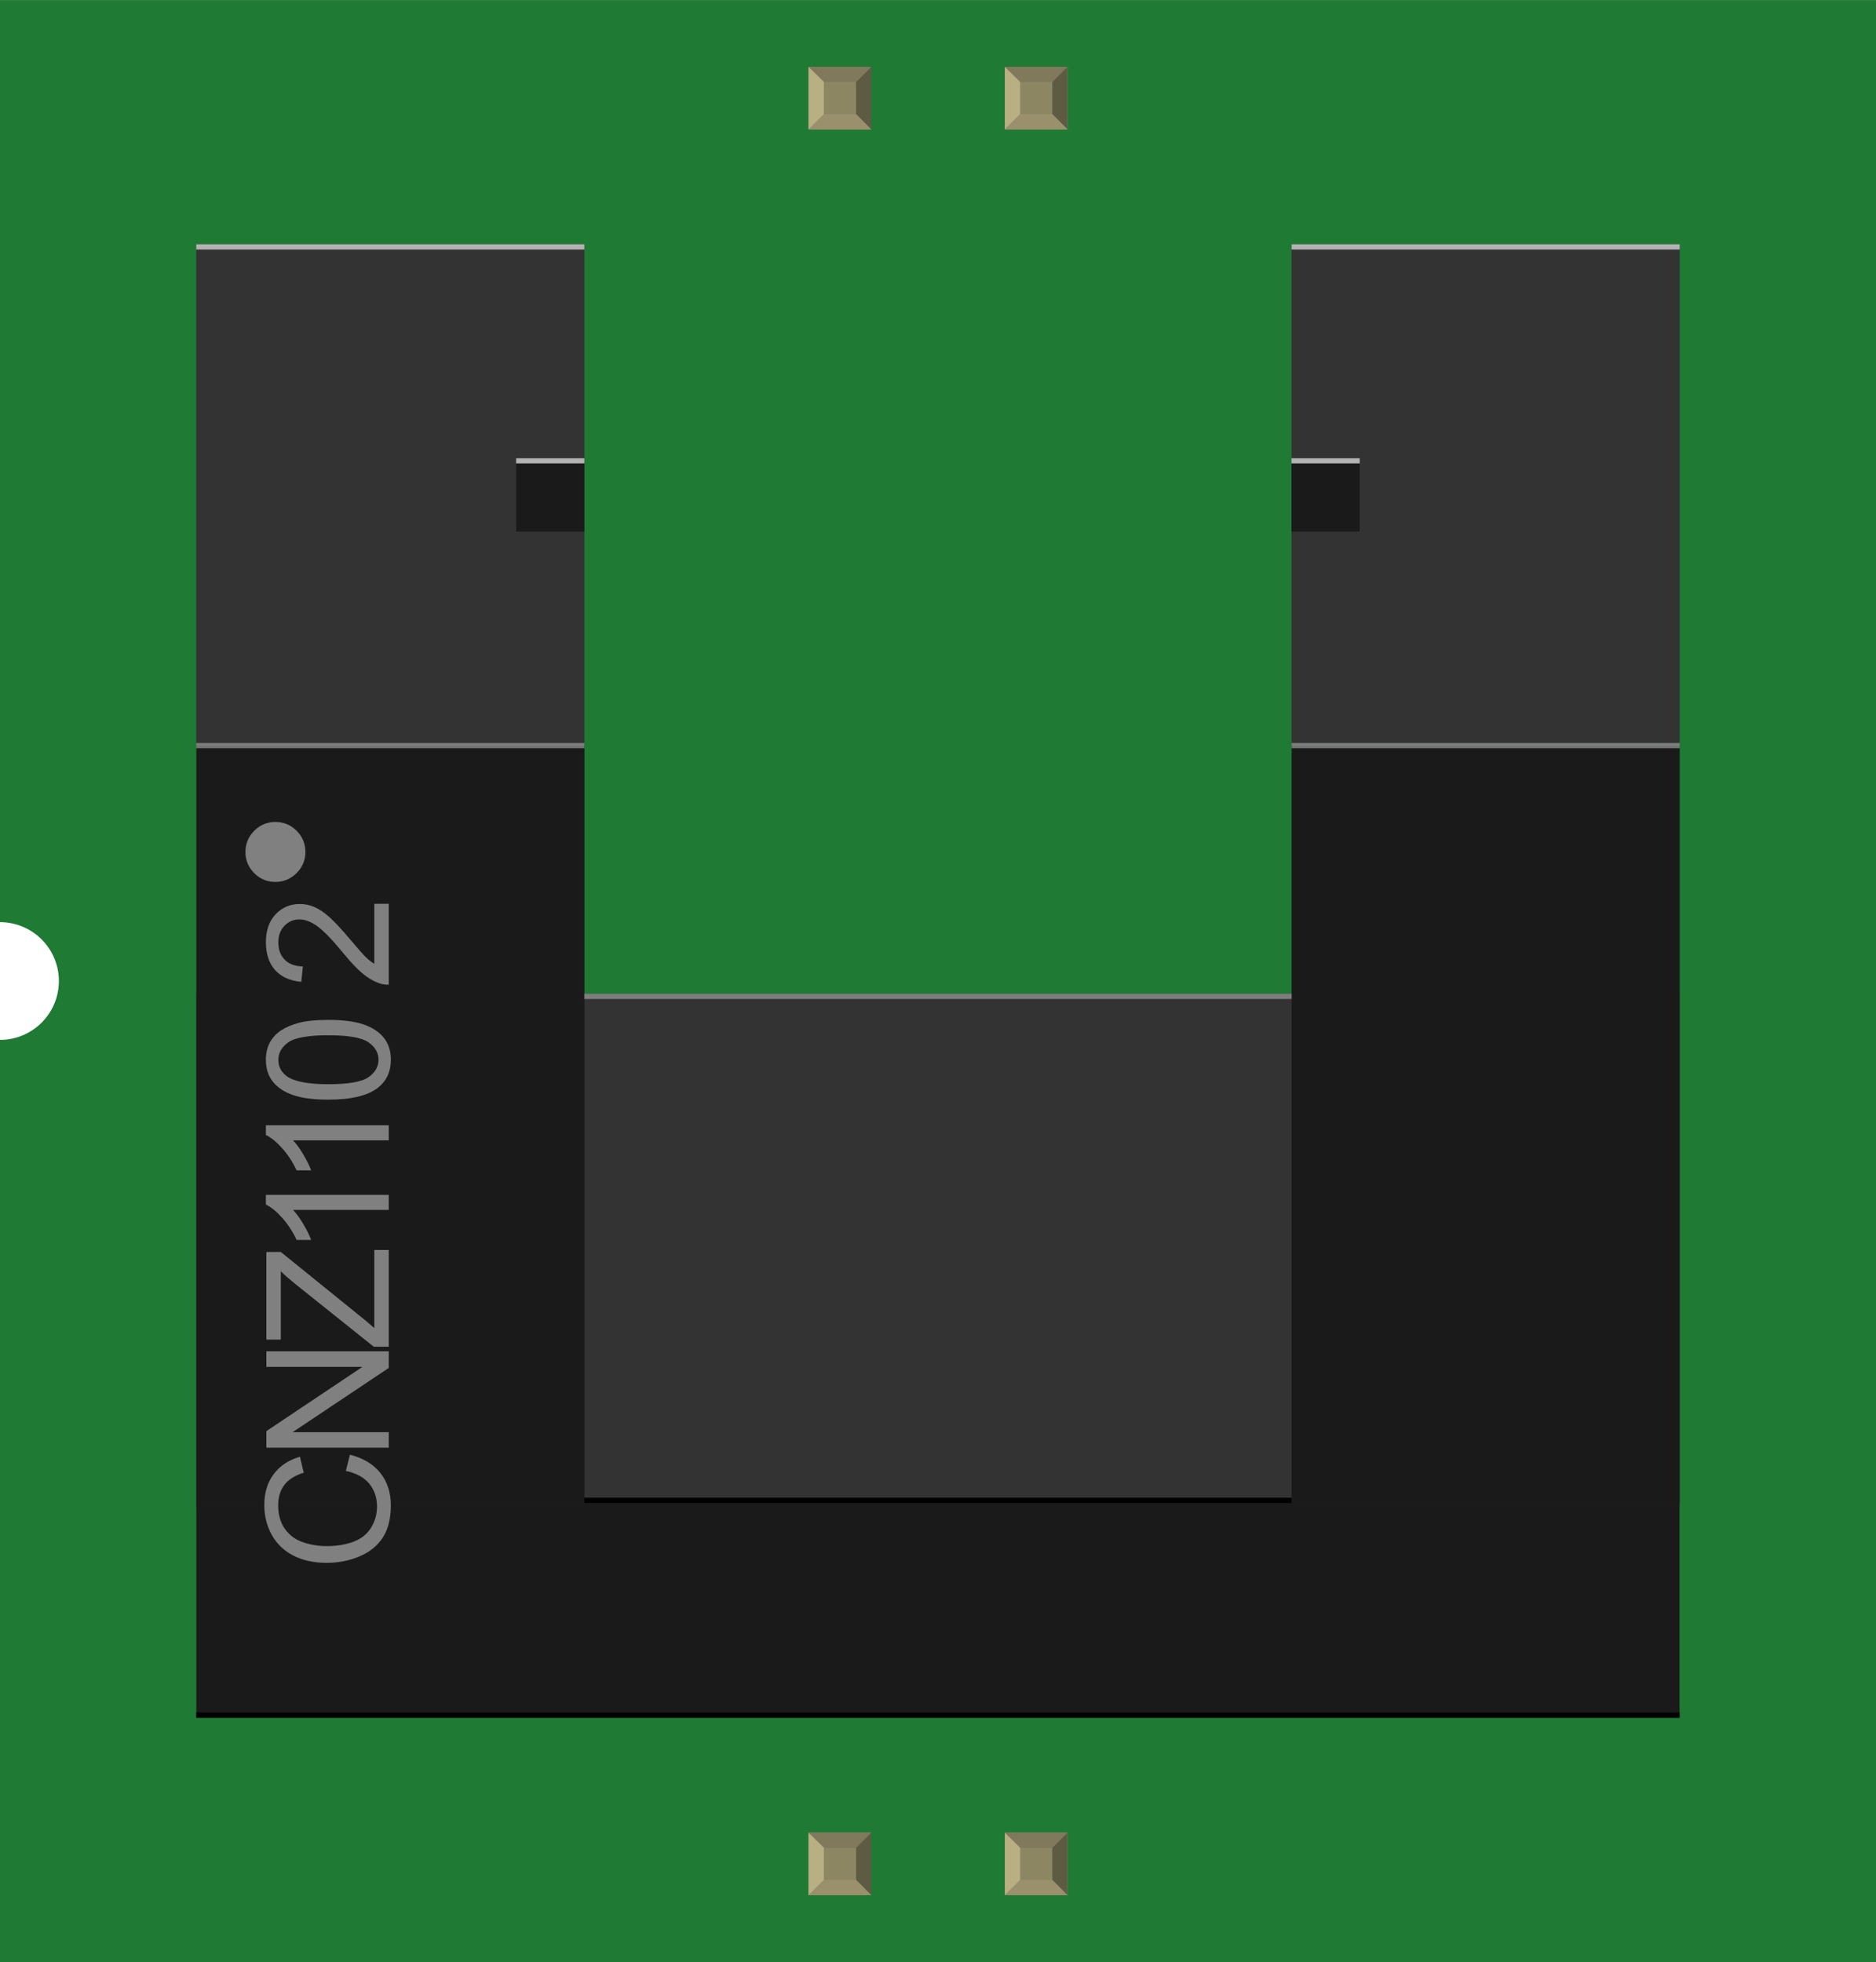 <?xml version='1.0' encoding='UTF-8' standalone='no'?>
<!-- Created with Fritzing (http://www.fritzing.org/) -->
<svg xmlns="http://www.w3.org/2000/svg" width="0.956in" x="0in" version="1.2" y="0in"  height="1in" viewBox="0 0 956.028 1000" baseProfile="tiny" xmlns:svg="http://www.w3.org/2000/svg">
 <desc>Fritzing breadboard generated by brd2svg</desc>
 <g id="breadboard">
  <g id="icon">
   <path fill="#1F7A34" stroke="none" stroke-width="0" d="M0,0L0,470A30,30 0 0 1 0,530L0,1000L956.028,1000L956.028,0L0,0z"/>
   <g transform="translate(100,124.479)">
    <g>
     <g>
      <polygon fill="#333333" points="197.792,0,0,0,0,255.556,197.792,255.556"/>
      <rect width="197.778" x="558.194" y="0" fill="#333333" height="255.542"/>
      <rect width="755.861" x="0.056" y="381.986" fill="#333333" height="262"/>
      <rect width="755.861" x="0.056" y="641.056" fill="#1A1A1A" height="109.861"/>
      <rect width="197.778" x="0.056" y="255.556" fill="#1A1A1A" height="385.514"/>
      <rect width="197.778" x="558.222" y="255.556" fill="#1A1A1A" height="385.514"/>
     </g>
     <rect width="197.792" x="0" y="0" fill="#B3B3B3" height="2.681"/>
     <rect width="197.778" x="558.222" y="0" fill="#B3B3B3" height="2.681"/>
     <rect width="197.792" x="0" y="254.208" fill="#B3B3B3" height="2.667" fill-opacity="0.58"/>
     <rect width="755.875" x="0.042" y="748.375" height="2.667"/>
     <rect width="360.472" x="197.75" y="638.875" height="2.667"/>
     <rect width="360.472" x="197.75" y="381.986" fill="#B3B3B3" height="2.681" fill-opacity="0.58"/>
     <rect width="197.778" x="558.222" y="254.208" fill="#B3B3B3" height="2.667" fill-opacity="0.58"/>
     <g>
      <rect width="34.764" x="163.028" y="109.083" fill="#B3B3B3" height="2.667"/>
      <rect width="34.764" x="558.181" y="109.083" fill="#B3B3B3" height="2.667"/>
      <rect width="34.722" x="163.028" y="111.75" fill="#1A1A1A" height="34.722"/>
      <rect width="34.722" x="558.194" y="111.75" fill="#1A1A1A" height="34.722"/>
     </g>
    </g>
    <g>
     <path fill="#808080" d="M76.25,625.194l2.083,-8.25c6.778,1.722,11.944,4.847,15.514,9.333c3.556,4.486,5.333,9.986,5.333,16.486c0,6.722,-1.375,12.194,-4.097,16.403c-2.736,4.222,-6.694,7.417,-11.889,9.611c-5.194,2.194,-10.764,3.292,-16.722,3.292c-6.486,0,-12.153,-1.236,-17,-3.722c-4.833,-2.486,-8.5,-6.028,-11.014,-10.597c-2.514,-4.583,-3.764,-9.625,-3.764,-15.125c0,-6.236,1.583,-11.486,4.764,-15.75c3.181,-4.25,7.639,-7.222,13.403,-8.889l1.917,8.125c-4.542,1.444,-7.833,3.542,-9.903,6.292s-3.111,6.208,-3.111,10.375c0,4.806,1.153,8.806,3.444,12.014c2.306,3.222,5.389,5.486,9.25,6.792c3.875,1.306,7.861,1.958,11.972,1.958c5.306,0,9.931,-0.778,13.889,-2.319s6.917,-3.944,8.875,-7.222c1.958,-3.25,2.931,-6.778,2.931,-10.597c0,-4.611,-1.333,-8.528,-4,-11.736S81.5,626.333,76.25,625.194z"/>
     <path fill="#808080" d="M98.111,613.389l-62.361,0l0,-8.458l48.958,-32.75L35.75,572.181l0,-7.917l62.361,0l0,8.472l-49,32.736l49,0L98.111,613.389z"/>
     <path fill="#808080" d="M98.111,561.903L90.458,561.903l-39.944,-31.944c-2.833,-2.264,-5.306,-4.417,-7.403,-6.472l0,34.806l-7.361,0l0,-44.667l7.361,0l43.264,35.014l4.375,3.778l0,-39.806l7.361,0L98.111,561.903z"/>
     <path fill="#808080" d="M98.111,484.514l0,7.667L49.333,492.181c1.75,1.847,3.514,4.264,5.264,7.236c1.764,3,3.083,5.681,3.958,8.069L51.153,507.486c-2.014,-4.292,-4.444,-8.028,-7.319,-11.236c-2.861,-3.208,-5.639,-5.486,-8.333,-6.806l0,-4.931L98.111,484.514z"/>
     <path fill="#808080" d="M98.111,449.056l0,7.667L49.333,456.722c1.75,1.847,3.514,4.264,5.264,7.236c1.764,3,3.083,5.681,3.958,8.069L51.153,472.028c-2.014,-4.292,-4.444,-8.028,-7.319,-11.236c-2.861,-3.208,-5.639,-5.486,-8.333,-6.806l0,-4.931L98.111,449.056z"/>
     <path fill="#808080" d="M67.361,435.986c-7.375,0,-13.306,-0.75,-17.806,-2.264s-7.958,-3.764,-10.403,-6.764c-2.431,-3,-3.653,-6.75,-3.653,-11.292c0,-3.333,0.667,-6.278,2.028,-8.806s3.292,-4.611,5.819,-6.25c2.542,-1.639,5.625,-2.931,9.278,-3.861c3.639,-0.931,8.556,-1.417,14.736,-1.417c7.319,0,13.222,0.764,17.722,2.25c4.486,1.5,7.972,3.764,10.417,6.75c2.458,2.986,3.681,6.764,3.681,11.319c0,6.028,-2.153,10.736,-6.472,14.181C87.528,433.931,79.069,435.986,67.361,435.986zM67.361,428.111c10.236,0,17.056,-1.194,20.444,-3.597c3.389,-2.389,5.083,-5.347,5.083,-8.875c0,-3.514,-1.694,-6.472,-5.097,-8.875c-3.403,-2.389,-10.208,-3.597,-20.417,-3.597c-10.264,0,-17.083,1.208,-20.458,3.597c-3.375,2.403,-5.056,5.389,-5.056,8.972c0,3.514,1.486,6.319,4.458,8.417C50.111,426.806,57.125,428.111,67.361,428.111z"/>
     <path fill="#808080" d="M90.75,336.167l7.361,0l0,41.222c-1.847,0.056,-3.611,-0.25,-5.319,-0.889c-2.806,-1.056,-5.569,-2.736,-8.292,-5.042c-2.722,-2.306,-5.875,-5.653,-9.444,-10.028c-5.556,-6.764,-9.958,-11.347,-13.208,-13.736c-3.25,-2.375,-6.319,-3.569,-9.208,-3.569c-3.042,0,-5.597,1.083,-7.681,3.25c-2.083,2.167,-3.125,4.986,-3.125,8.486c0,3.681,1.111,6.639,3.319,8.847s5.278,3.333,9.194,3.361l-0.806,7.861c-5.875,-0.542,-10.347,-2.569,-13.417,-6.083c-3.083,-3.514,-4.625,-8.236,-4.625,-14.167c0,-5.986,1.667,-10.708,4.972,-14.194c3.319,-3.5,7.431,-5.236,12.333,-5.236c2.5,0,4.944,0.5,7.361,1.528c2.403,1.014,4.944,2.708,7.611,5.083c2.667,2.361,6.319,6.292,10.972,11.806c3.861,4.597,6.472,7.542,7.847,8.847c1.375,1.306,2.764,2.389,4.153,3.236L90.75,336.167z"/>
     <path fill="#808080" d="M40.333,325.014c-4.222,0,-7.819,-1.5,-10.792,-4.486c-2.972,-3,-4.458,-6.583,-4.458,-10.75c0,-4.222,1.486,-7.819,4.458,-10.819C32.514,295.958,36.111,294.444,40.333,294.444s7.819,1.5,10.819,4.486c2.986,3,4.486,6.611,4.486,10.819c0,4.181,-1.5,7.764,-4.486,10.75C48.153,323.5,44.542,325.014,40.333,325.014z"/>
    </g>
   </g>
  </g>
  <g transform="translate(412.049,934.05)">
   <rect width="31.93" x="0" y="0" fill="#8D8C8C" height="31.9" id="connector0pin"/>
   <rect width="16.444" x="7.792" y="7.735" fill="#8C8663" height="16.415"/>
   <polygon fill="#B8AF82" points="0,31.9,7.792,24.137,7.792,6.972,0,0"/>
   <polygon fill="#80795B" points="24.208,7.763,7.903,7.763,0,0,31.93,0"/>
   <polygon fill="#5E5B43" points="24.208,24.137,24.208,7.763,31.93,0,31.93,31.9"/>
   <polygon fill="#9A916C" points="0,31.9,7.875,24.137,24.208,24.137,31.93,31.9"/>
  </g>
  <g transform="translate(412.049,34.05)">
   <rect width="31.93" x="0" y="0" fill="#8D8C8C" height="31.9" id="connector3pin"/>
   <rect width="16.444" x="7.792" y="7.735" fill="#8C8663" height="16.415"/>
   <polygon fill="#B8AF82" points="0,31.9,7.792,24.137,7.792,6.972,0,0"/>
   <polygon fill="#80795B" points="24.208,7.763,7.903,7.763,0,0,31.93,0"/>
   <polygon fill="#5E5B43" points="24.208,24.137,24.208,7.763,31.93,0,31.93,31.9"/>
   <polygon fill="#9A916C" points="0,31.9,7.875,24.137,24.208,24.137,31.93,31.9"/>
  </g>
  <g transform="translate(512.049,934.05)">
   <rect width="31.93" x="0" y="0" fill="#8D8C8C" height="31.9" id="connector1pin"/>
   <rect width="16.444" x="7.792" y="7.735" fill="#8C8663" height="16.415"/>
   <polygon fill="#B8AF82" points="0,31.9,7.792,24.137,7.792,6.972,0,0"/>
   <polygon fill="#80795B" points="24.208,7.763,7.903,7.763,0,0,31.93,0"/>
   <polygon fill="#5E5B43" points="24.208,24.137,24.208,7.763,31.93,0,31.93,31.9"/>
   <polygon fill="#9A916C" points="0,31.9,7.875,24.137,24.208,24.137,31.93,31.9"/>
  </g>
  <g transform="translate(512.049,34.05)">
   <rect width="31.93" x="0" y="0" fill="#8D8C8C" height="31.9" id="connector2pin"/>
   <rect width="16.444" x="7.792" y="7.735" fill="#8C8663" height="16.415"/>
   <polygon fill="#B8AF82" points="0,31.9,7.792,24.137,7.792,6.972,0,0"/>
   <polygon fill="#80795B" points="24.208,7.763,7.903,7.763,0,0,31.93,0"/>
   <polygon fill="#5E5B43" points="24.208,24.137,24.208,7.763,31.93,0,31.93,31.9"/>
   <polygon fill="#9A916C" points="0,31.9,7.875,24.137,24.208,24.137,31.93,31.9"/>
  </g>
 </g>
</svg>
